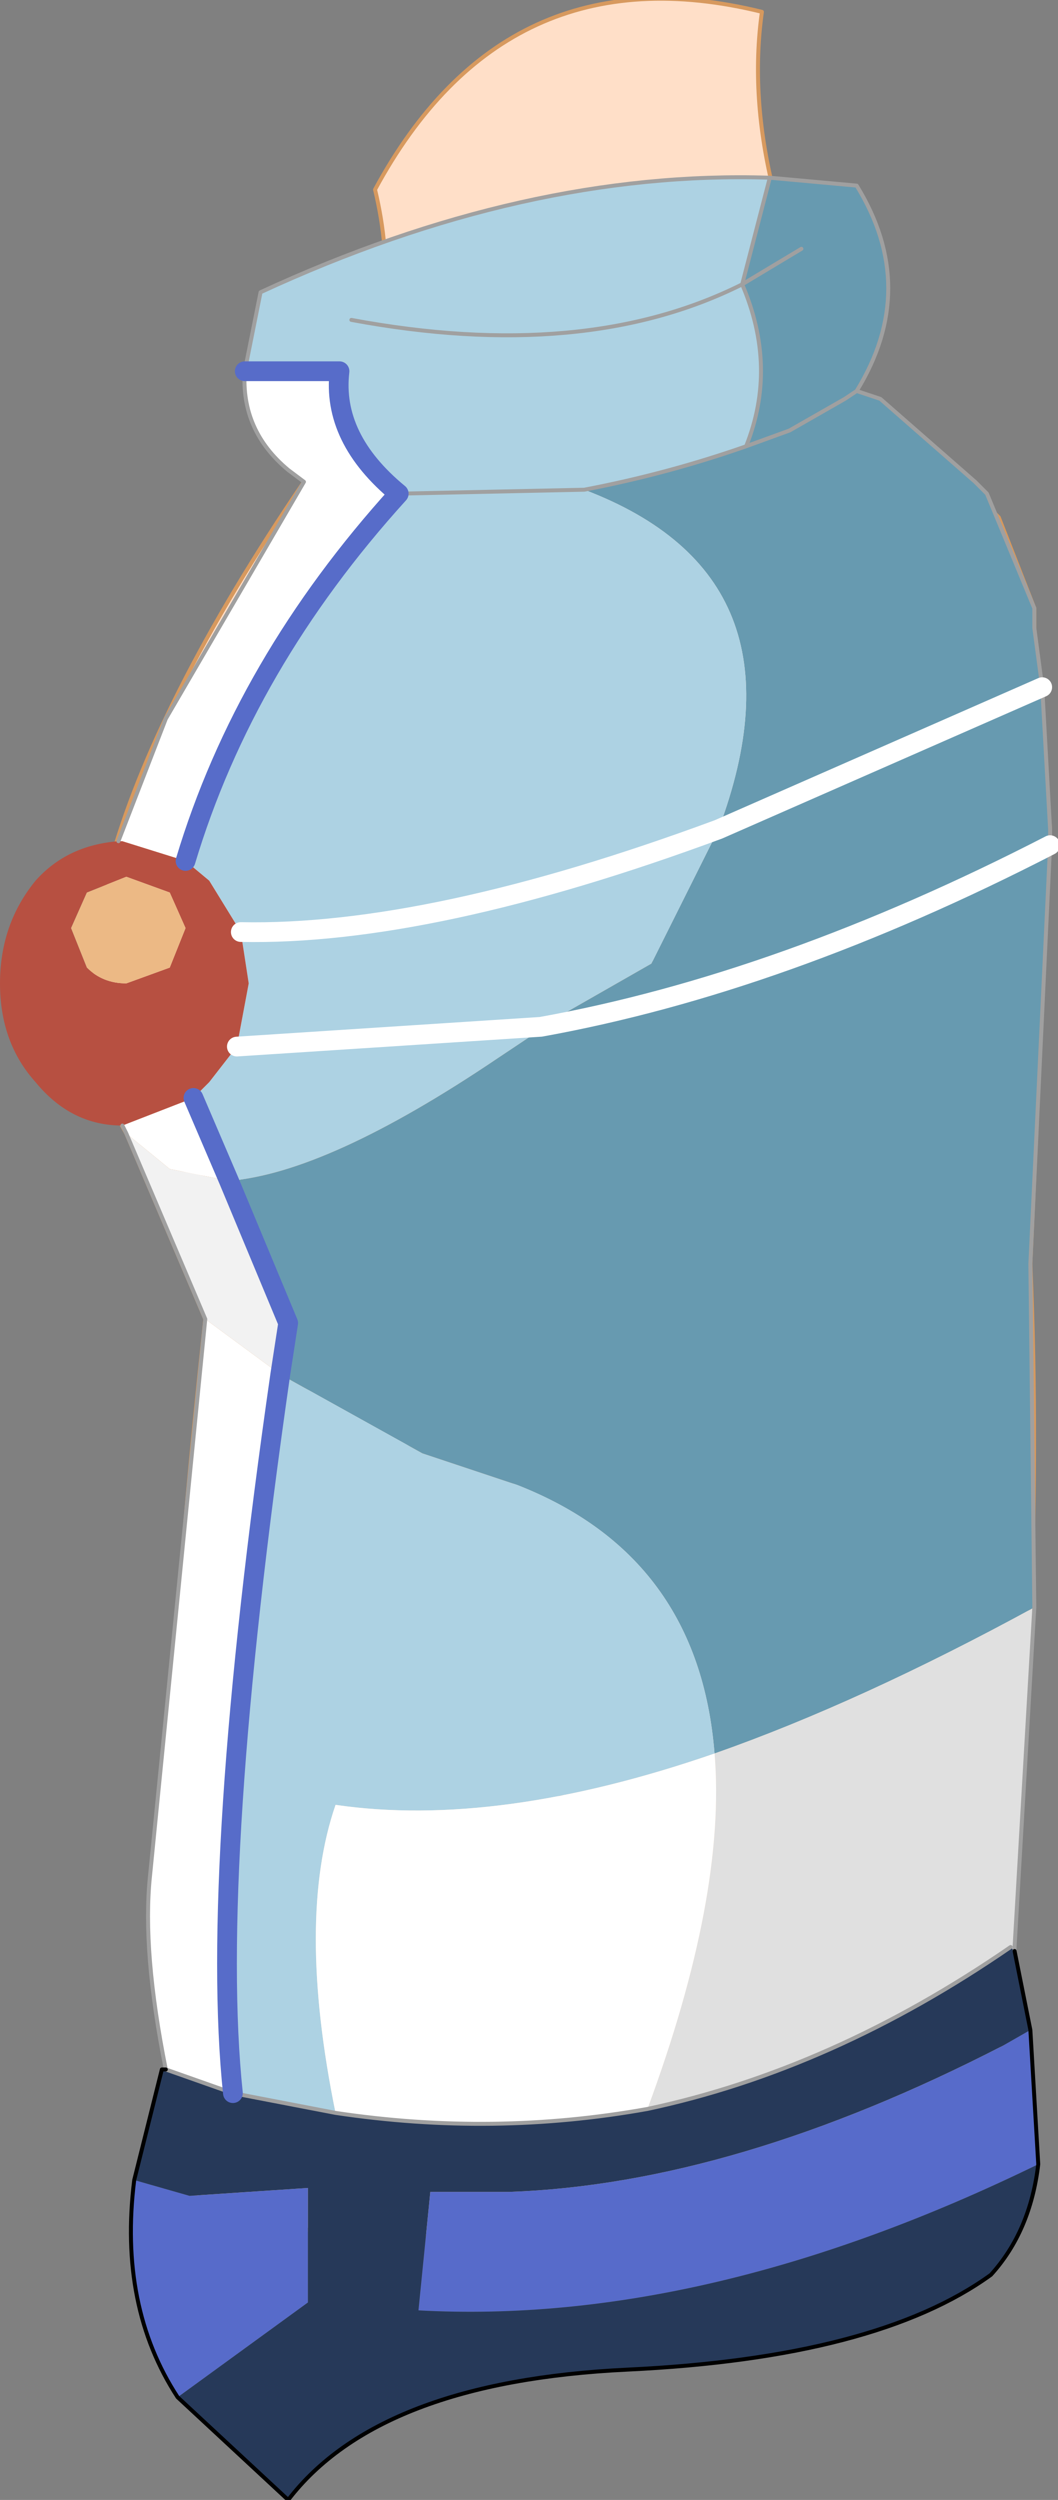 <?xml version="1.0" encoding="UTF-8" standalone="no"?>
<svg xmlns:xlink="http://www.w3.org/1999/xlink" height="31.65px" width="13.4px" xmlns="http://www.w3.org/2000/svg">
  <rect width="100%" height="100%" fill="#808080" stroke="none"/>
  <g transform="matrix(1.0, 0.0, 0.0, 1.0, 8.9, 11.25)">
    <path d="M-4.35 -5.95 Q-3.8 -7.4 -4.15 -8.85 -2.5 -11.9 0.75 -11.1 0.45 -8.95 1.95 -6.3 L2.35 -6.0 3.0 -5.45 3.75 -4.7 4.2 -3.55 4.2 -3.4 4.2 -3.3 4.4 -0.75 4.15 4.75 Q4.35 9.4 3.7 14.4 4.0 15.05 3.7 15.65 1.95 17.7 -6.45 16.85 L-6.35 15.55 Q-6.45 13.4 -6.65 12.2 -6.9 11.0 -6.3 5.45 L-7.3 3.1 Q-8.85 0.45 -5.05 -5.15 L-4.4 -5.9 -4.35 -5.95 M3.7 14.4 Q2.55 15.6 -0.9 15.95 L-6.35 15.55 -0.9 15.95 Q-1.7 10.3 -3.55 7.15 -4.6 6.75 -6.3 5.45 -4.6 6.75 -3.55 7.15 -1.7 10.3 -0.9 15.95 2.55 15.6 3.7 14.4 M-3.55 7.15 Q0.45 8.8 4.15 4.75 0.45 8.8 -3.55 7.15 M-7.3 3.1 L-6.75 3.55 Q-5.45 4.1 -2.6 2.15 0.15 0.2 1.8 0.3 3.15 0.35 3.65 -0.75 L3.85 -1.1 4.2 -3.3 3.85 -1.1 3.65 -0.75 Q3.15 0.35 1.8 0.3 0.15 0.2 -2.6 2.15 -5.45 4.1 -6.75 3.55 L-7.3 3.1" fill="#ffdfc8" fill-rule="evenodd" stroke="none"/>
    <path d="M-4.4 -5.9 L-4.35 -5.95 -4.4 -5.9" fill="#eebf5a" fill-rule="evenodd" stroke="none"/>
    <path d="M-4.35 -5.95 Q-3.8 -7.4 -4.15 -8.85 -2.5 -11.9 0.75 -11.1 0.45 -8.95 1.95 -6.3 L2.35 -6.0 3.0 -5.45 3.75 -4.7 4.2 -3.55 4.2 -3.4 4.2 -3.3 4.4 -0.75 4.15 4.75 Q4.35 9.4 3.7 14.4 4.0 15.05 3.7 15.65 1.95 17.7 -6.45 16.85 L-6.35 15.55 Q-6.45 13.4 -6.65 12.2 -6.9 11.0 -6.3 5.45 L-7.3 3.1 Q-8.85 0.45 -5.05 -5.15 L-4.4 -5.9 -4.35 -5.95 -4.4 -5.9 M4.2 -3.3 L3.85 -1.1 3.65 -0.75 Q3.15 0.35 1.8 0.3 0.15 0.2 -2.6 2.15 -5.45 4.1 -6.75 3.55 L-7.3 3.1 M-6.35 15.55 L-0.9 15.95 Q-1.7 10.3 -3.55 7.15 -4.6 6.75 -6.3 5.45 M4.15 4.75 Q0.45 8.8 -3.55 7.15 M-0.9 15.95 Q2.55 15.6 3.7 14.4" fill="none" stroke="#d7995e" stroke-linecap="round" stroke-linejoin="round" stroke-width="0.05"/>
    <path d="M0.5 -7.65 L0.85 -9.0 1.95 -8.9 Q2.75 -7.6 1.95 -6.3 L1.8 -6.2 1.95 -6.3 2.25 -6.2 3.45 -5.15 3.6 -5.0 4.2 -3.55 4.2 -3.4 4.2 -3.3 4.3 -2.55 4.4 -0.75 4.4 -0.55 4.15 4.75 4.2 9.1 Q2.0 10.3 0.15 10.95 -0.05 8.45 -2.35 7.55 L-3.55 7.15 -5.35 6.15 -5.25 5.5 -6.0 3.7 Q-4.75 3.6 -2.6 2.15 L-2.15 1.85 -2.05 1.75 -0.65 0.95 0.2 -0.75 4.3 -2.55 0.2 -0.75 Q1.4 -3.95 -1.5 -5.05 -0.45 -5.25 0.55 -5.6 0.95 -6.6 0.5 -7.65 L1.25 -8.1 0.5 -7.65 M0.55 -5.6 L1.1 -5.8 1.8 -6.2 1.1 -5.8 0.55 -5.6 M4.4 -0.55 Q1.0 1.2 -2.05 1.75 1.0 1.2 4.4 -0.55" fill="#679ab0" fill-rule="evenodd" stroke="none"/>
    <path d="M0.85 -9.0 L0.5 -7.65 Q0.95 -6.6 0.55 -5.6 -0.45 -5.25 -1.5 -5.05 L-3.85 -5.0 -1.5 -5.05 Q1.4 -3.95 0.2 -0.75 L-0.65 0.95 -2.05 1.75 -2.15 1.85 -2.6 2.15 Q-4.75 3.6 -6.0 3.7 L-6.45 2.65 -6.25 2.45 -5.9 2.0 -5.75 1.2 -5.85 0.55 -6.25 -0.1 -6.55 -0.35 Q-5.8 -2.85 -3.85 -5.0 -4.7 -5.7 -4.6 -6.55 L-5.8 -6.55 -5.6 -7.55 Q-2.25 -9.1 0.85 -9.0 M-4.45 -7.2 Q-1.5 -6.65 0.5 -7.65 -1.5 -6.65 -4.45 -7.2 M0.2 -0.75 Q-3.45 0.6 -5.85 0.55 -3.45 0.6 0.2 -0.75 M-5.35 6.15 L-3.55 7.15 -2.35 7.55 Q-0.05 8.45 0.15 10.95 -2.6 11.9 -4.65 11.6 -5.15 13.05 -4.65 15.5 L-5.95 15.25 Q-6.25 12.4 -5.35 6.15 M-5.9 2.0 L-2.05 1.75 -5.9 2.0" fill="#add2e3" fill-rule="evenodd" stroke="none"/>
    <path d="M1.95 -6.3 L1.8 -6.2 1.95 -6.3 M3.95 13.4 L3.95 13.45 3.9 13.4 3.95 13.4 M-6.3 5.45 L-7.3 3.1 -6.75 3.55 -6.0 3.7 -5.25 5.5 -5.35 6.15 -6.3 5.45" fill="#f2f2f2" fill-rule="evenodd" stroke="none"/>
    <path d="M4.2 9.1 L3.95 13.4 3.9 13.4 Q1.65 14.95 -0.7 15.45 0.3 12.75 0.15 10.95 2.0 10.3 4.2 9.1" fill="#e0e0e0" fill-rule="evenodd" stroke="none"/>
    <path d="M4.15 14.45 L4.25 16.15 Q0.05 18.2 -3.6 18.0 L-3.45 16.5 -2.45 16.5 Q0.4 16.4 3.8 14.65 L4.15 14.45 M-6.65 19.1 Q-7.4 17.95 -7.2 16.35 L-6.5 16.55 -5.0 16.45 -5.0 17.9 -6.65 19.1" fill="#576bca" fill-rule="evenodd" stroke="none"/>
    <path d="M3.95 13.45 L4.15 14.45 3.8 14.65 Q0.4 16.4 -2.45 16.5 L-3.45 16.5 -3.6 18.0 Q0.05 18.2 4.25 16.15 4.15 17.0 3.65 17.55 2.2 18.6 -0.95 18.75 -4.1 18.9 -5.25 20.4 L-6.65 19.1 -5.0 17.9 -5.0 16.45 -6.5 16.55 -7.2 16.35 -6.85 14.95 -6.8 14.95 -5.95 15.25 -4.65 15.5 Q-2.65 15.8 -0.7 15.45 1.65 14.95 3.9 13.4 L3.95 13.45" fill="#263959" fill-rule="evenodd" stroke="none"/>
    <path d="M-5.8 -6.55 L-4.6 -6.55 Q-4.7 -5.7 -3.85 -5.0 -5.8 -2.85 -6.55 -0.35 L-7.35 -0.6 -7.4 -0.6 -6.8 -2.15 -5.05 -5.15 -5.25 -5.3 Q-5.85 -5.8 -5.8 -6.55 M-6.8 14.95 Q-7.1 13.45 -7.0 12.5 L-6.3 5.45 -5.35 6.15 Q-6.25 12.4 -5.95 15.25 L-6.8 14.95 M-7.3 3.1 L-7.35 3.0 -6.45 2.65 -6.0 3.7 -6.75 3.55 -7.3 3.1 M0.15 10.95 Q0.3 12.75 -0.7 15.45 -2.65 15.8 -4.65 15.5 -5.15 13.05 -4.65 11.6 -2.6 11.9 0.15 10.95" fill="#ffffff" fill-rule="evenodd" stroke="none"/>
    <path d="M-7.35 3.0 Q-8.0 3.0 -8.45 2.45 -8.9 1.95 -8.9 1.2 -8.9 0.45 -8.45 -0.1 -8.05 -0.55 -7.4 -0.6 L-7.35 -0.6 -6.55 -0.35 -6.25 -0.1 -5.85 0.55 -5.75 1.2 -5.9 2.0 -6.25 2.45 -6.45 2.65 -7.35 3.0 M-6.75 1.0 L-6.55 0.5 -6.75 0.05 -7.3 -0.15 -7.8 0.05 -8.0 0.5 -7.8 1.0 Q-7.6 1.2 -7.3 1.2 L-6.75 1.0" fill="#b75041" fill-rule="evenodd" stroke="none"/>
    <path d="M-6.75 1.0 L-7.3 1.2 Q-7.6 1.2 -7.8 1.0 L-8.0 0.5 -7.8 0.05 -7.3 -0.15 -6.75 0.05 -6.55 0.5 -6.75 1.0" fill="#ecb985" fill-rule="evenodd" stroke="none"/>
    <path d="M0.85 -9.0 L0.5 -7.65 1.25 -8.1 M1.95 -6.3 L1.8 -6.2 1.95 -6.3 Q2.75 -7.6 1.95 -8.9 L0.85 -9.0 Q-2.25 -9.1 -5.6 -7.55 L-5.8 -6.55 Q-5.85 -5.8 -5.25 -5.3 L-5.05 -5.15 -6.8 -2.15 -7.4 -0.6 M-3.85 -5.0 L-1.5 -5.05 Q-0.45 -5.25 0.55 -5.6 0.95 -6.6 0.5 -7.65 -1.5 -6.65 -4.45 -7.2 M1.95 -6.3 L2.25 -6.2 3.45 -5.15 3.6 -5.0 4.2 -3.55 4.2 -3.4 4.2 -3.3 4.3 -2.55 4.4 -0.75 4.4 -0.55 4.15 4.75 4.2 9.1 3.95 13.4 3.95 13.45 M-6.8 14.95 Q-7.1 13.45 -7.0 12.5 L-6.3 5.45 -7.3 3.1 -7.35 3.0 M1.8 -6.2 L1.1 -5.8 0.55 -5.6 M-0.7 15.45 Q1.65 14.95 3.9 13.4 M-4.65 15.5 Q-2.65 15.8 -0.7 15.45 M-6.8 14.95 L-5.95 15.25 -4.65 15.5" fill="none" stroke="#a0a0a0" stroke-linecap="round" stroke-linejoin="round" stroke-width="0.05"/>
    <path d="M4.3 -2.55 L0.2 -0.75 Q-3.45 0.6 -5.85 0.55 M-2.05 1.75 Q1.0 1.2 4.4 -0.55 M-2.05 1.75 L-5.9 2.0" fill="none" stroke="#ffffff" stroke-linecap="round" stroke-linejoin="round" stroke-width="0.25"/>
    <path d="M3.95 13.45 L4.15 14.45 4.25 16.15 Q4.15 17.0 3.65 17.55 2.2 18.6 -0.95 18.75 -4.1 18.9 -5.25 20.4 L-6.65 19.1 Q-7.4 17.95 -7.2 16.35 L-6.85 14.95 -6.8 14.95" fill="none" stroke="#000000" stroke-linecap="round" stroke-linejoin="round" stroke-width="0.05"/>
    <path d="M-5.8 -6.55 L-4.6 -6.55 Q-4.7 -5.7 -3.85 -5.0 -5.8 -2.85 -6.55 -0.35 M-6.0 3.7 L-5.25 5.5 -5.35 6.15 Q-6.25 12.4 -5.95 15.25 M-6.0 3.7 L-6.45 2.65" fill="none" stroke="#576cc9" stroke-linecap="round" stroke-linejoin="round" stroke-width="0.25"/>
  </g>
</svg>
